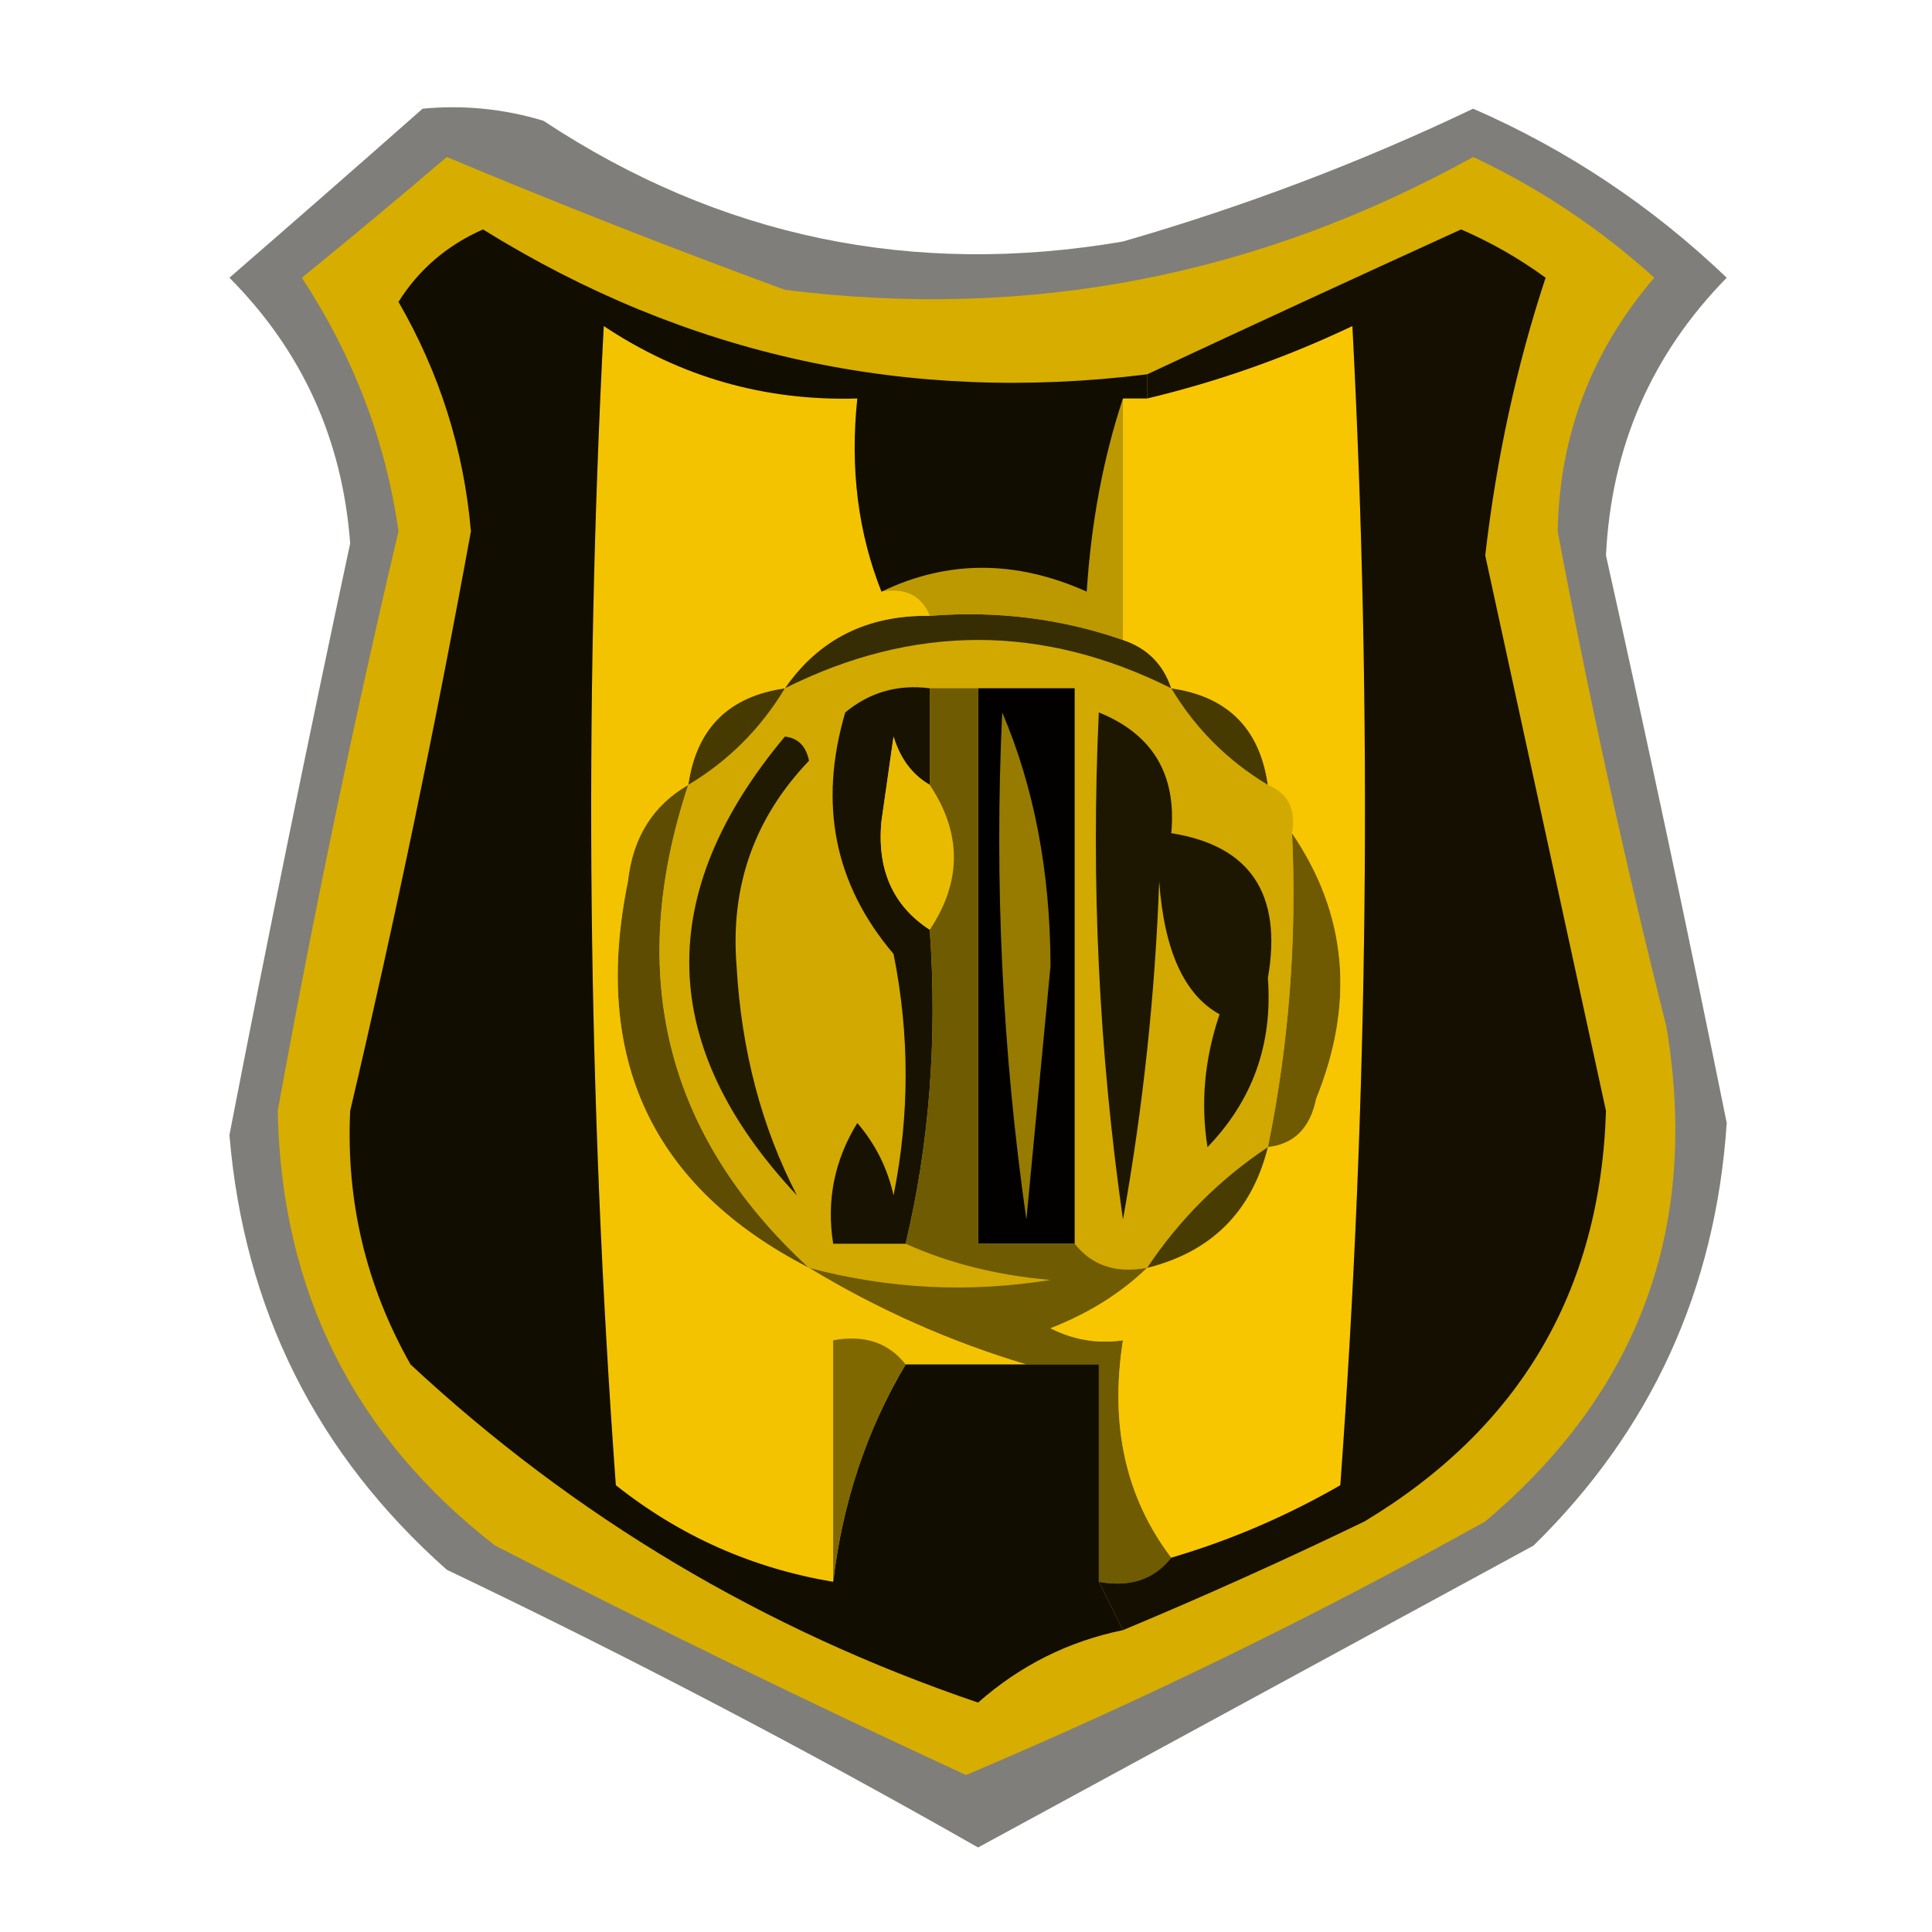 <?xml version="1.0" encoding="UTF-8"?>
<!DOCTYPE svg PUBLIC "-//W3C//DTD SVG 1.1//EN" "http://www.w3.org/Graphics/SVG/1.1/DTD/svg11.dtd">
<svg xmlns="http://www.w3.org/2000/svg" version="1.1" width="80px" height="80px" style="shape-rendering:geometricPrecision; text-rendering:geometricPrecision; image-rendering:optimizeQuality; fill-rule:evenodd; clip-rule:evenodd" xmlns:xlink="http://www.w3.org/1999/xlink">
<g><path style="opacity:0.542" fill="#15120a" d="M 17.5,4.5 C 19.199,4.34 20.866,4.506 22.5,5C 29.803,9.824 37.803,11.491 46.5,10C 51.536,8.546 56.37,6.713 61,4.5C 64.903,6.203 68.403,8.537 71.5,11.5C 68.383,14.678 66.716,18.512 66.5,23C 68.246,30.815 69.912,38.649 71.5,46.5C 71.041,53.392 68.374,59.225 63.5,64C 55.802,68.181 48.135,72.348 40.5,76.5C 33.293,72.397 25.959,68.563 18.5,65C 13.107,60.215 10.107,54.215 9.5,47C 11.087,38.818 12.754,30.652 14.5,22.5C 14.179,18.198 12.513,14.531 9.5,11.5C 12.198,9.159 14.865,6.826 17.5,4.5 Z"/></g>
<g><path style="opacity:1" fill="#d7ad00" d="M 18.5,6.5 C 23.058,8.412 27.724,10.245 32.5,12C 42.585,13.271 52.085,11.438 61,6.5C 63.741,7.789 66.241,9.455 68.5,11.5C 65.906,14.522 64.572,18.022 64.5,22C 65.789,28.87 67.289,35.704 69,42.5C 70.391,50.778 67.891,57.611 61.5,63C 54.542,66.878 47.375,70.378 40,73.5C 33.47,70.485 26.97,67.319 20.5,64C 14.648,59.452 11.648,53.452 11.5,46C 12.96,37.954 14.627,29.954 16.5,22C 15.975,18.268 14.641,14.768 12.5,11.5C 14.571,9.815 16.571,8.148 18.5,6.5 Z"/></g>
<g><path style="opacity:0.988" fill="#5b4b03" d="M 28.5,32.5 C 25.895,40.366 27.562,47.033 33.5,52.5C 27,49.163 24.5,43.83 26,36.5C 26.2,34.68 27.034,33.347 28.5,32.5 Z"/></g>
<g><path style="opacity:0.988" fill="#6d5902" d="M 53.5,34.5 C 55.782,37.846 56.115,41.513 54.5,45.5C 54.253,46.713 53.586,47.38 52.5,47.5C 53.373,43.231 53.706,38.898 53.5,34.5 Z"/></g>
<g><path style="opacity:0.99" fill="#d2aa00" d="M 48.5,28.5 C 49.5,30.167 50.833,31.5 52.5,32.5C 53.338,32.842 53.672,33.508 53.5,34.5C 53.706,38.898 53.373,43.231 52.5,47.5C 50.5,48.833 48.833,50.5 47.5,52.5C 46.209,52.737 45.209,52.404 44.5,51.5C 44.5,43.833 44.5,36.167 44.5,28.5C 43.167,28.5 41.833,28.5 40.5,28.5C 39.833,28.5 39.167,28.5 38.5,28.5C 37.178,28.33 36.011,28.663 35,29.5C 33.884,33.288 34.55,36.622 37,39.5C 37.667,42.833 37.667,46.167 37,49.5C 36.751,48.376 36.251,47.376 35.5,46.5C 34.548,48.045 34.215,49.712 34.5,51.5C 35.5,51.5 36.5,51.5 37.5,51.5C 39.292,52.309 41.292,52.809 43.5,53C 40.132,53.543 36.799,53.376 33.5,52.5C 27.562,47.033 25.895,40.366 28.5,32.5C 30.167,31.5 31.5,30.167 32.5,28.5C 37.833,25.833 43.167,25.833 48.5,28.5 Z"/></g>
<g><path style="opacity:0.996" fill="#201a03" d="M 32.5,30.5 C 33.043,30.56 33.376,30.893 33.5,31.5C 31.234,33.87 30.234,36.703 30.5,40C 30.699,43.495 31.532,46.662 33,49.5C 27.226,43.34 27.059,37.006 32.5,30.5 Z"/></g>
<g><path style="opacity:1" fill="#171202" d="M 38.5,28.5 C 38.5,29.833 38.5,31.167 38.5,32.5C 37.778,32.083 37.278,31.416 37,30.5C 36.833,31.667 36.667,32.833 36.5,34C 36.307,36.008 36.974,37.508 38.5,38.5C 38.818,43.032 38.485,47.366 37.5,51.5C 36.5,51.5 35.5,51.5 34.5,51.5C 34.215,49.712 34.548,48.045 35.5,46.5C 36.251,47.376 36.751,48.376 37,49.5C 37.667,46.167 37.667,42.833 37,39.5C 34.55,36.622 33.884,33.288 35,29.5C 36.011,28.663 37.178,28.33 38.5,28.5 Z"/></g>
<g><path style="opacity:0.994" fill="#1d1702" d="M 45.5,29.5 C 47.727,30.401 48.727,32.067 48.5,34.5C 51.775,35.019 53.108,37.019 52.5,40.5C 52.705,43.228 51.872,45.562 50,47.5C 49.708,45.674 49.875,43.84 50.5,42C 49.039,41.196 48.206,39.363 48,36.5C 47.828,41.202 47.328,45.868 46.5,50.5C 45.503,43.532 45.17,36.532 45.5,29.5 Z"/></g>
<g><path style="opacity:1" fill="#e9bb00" d="M 38.5,32.5 C 39.833,34.5 39.833,36.5 38.5,38.5C 36.974,37.508 36.307,36.008 36.5,34C 36.667,32.833 36.833,31.667 37,30.5C 37.278,31.416 37.778,32.083 38.5,32.5 Z"/></g>
<g><path style="opacity:0.988" fill="#453900" d="M 32.5,28.5 C 31.5,30.167 30.167,31.5 28.5,32.5C 28.833,30.167 30.167,28.833 32.5,28.5 Z"/></g>
<g><path style="opacity:0.988" fill="#443902" d="M 48.5,28.5 C 50.833,28.833 52.167,30.167 52.5,32.5C 50.833,31.5 49.5,30.167 48.5,28.5 Z"/></g>
<g><path style="opacity:1" fill="#020100" d="M 40.5,28.5 C 41.833,28.5 43.167,28.5 44.5,28.5C 44.5,36.167 44.5,43.833 44.5,51.5C 43.167,51.5 41.833,51.5 40.5,51.5C 40.5,43.833 40.5,36.167 40.5,28.5 Z"/></g>
<g><path style="opacity:0.992" fill="#977c00" d="M 41.5,29.5 C 42.821,32.598 43.488,36.098 43.5,40C 43.167,43.5 42.833,47 42.5,50.5C 41.503,43.532 41.17,36.532 41.5,29.5 Z"/></g>
<g><path style="opacity:0.996" fill="#6f5b02" d="M 38.5,28.5 C 39.167,28.5 39.833,28.5 40.5,28.5C 40.5,36.167 40.5,43.833 40.5,51.5C 41.833,51.5 43.167,51.5 44.5,51.5C 45.209,52.404 46.209,52.737 47.5,52.5C 46.4,53.559 45.066,54.392 43.5,55C 44.448,55.483 45.448,55.65 46.5,55.5C 45.946,59.012 46.612,62.012 48.5,64.5C 47.791,65.404 46.791,65.737 45.5,65.5C 45.5,62.5 45.5,59.5 45.5,56.5C 44.5,56.5 43.5,56.5 42.5,56.5C 39.345,55.558 36.345,54.224 33.5,52.5C 36.799,53.376 40.132,53.543 43.5,53C 41.292,52.809 39.292,52.309 37.5,51.5C 38.485,47.366 38.818,43.032 38.5,38.5C 39.833,36.5 39.833,34.5 38.5,32.5C 38.5,31.167 38.5,29.833 38.5,28.5 Z"/></g>
<g><path style="opacity:0.988" fill="#352c05" d="M 38.5,25.5 C 41.279,25.279 43.946,25.612 46.5,26.5C 47.5,26.833 48.167,27.5 48.5,28.5C 43.167,25.833 37.833,25.833 32.5,28.5C 33.911,26.461 35.911,25.461 38.5,25.5 Z"/></g>
<g><path style="opacity:1" fill="#bc9900" d="M 46.5,16.5 C 46.5,19.833 46.5,23.167 46.5,26.5C 43.946,25.612 41.279,25.279 38.5,25.5C 38.158,24.662 37.492,24.328 36.5,24.5C 39.23,23.183 42.063,23.183 45,24.5C 45.183,21.635 45.683,18.969 46.5,16.5 Z"/></g>
<g><path style="opacity:1" fill="#f8c600" d="M 48.5,64.5 C 46.612,62.012 45.946,59.012 46.5,55.5C 45.448,55.65 44.448,55.483 43.5,55C 45.066,54.392 46.4,53.559 47.5,52.5C 50.167,51.833 51.833,50.167 52.5,47.5C 53.586,47.38 54.253,46.713 54.5,45.5C 56.115,41.513 55.782,37.846 53.5,34.5C 53.672,33.508 53.338,32.842 52.5,32.5C 52.167,30.167 50.833,28.833 48.5,28.5C 48.167,27.5 47.5,26.833 46.5,26.5C 46.5,23.167 46.5,19.833 46.5,16.5C 46.833,16.5 47.167,16.5 47.5,16.5C 50.44,15.798 53.273,14.798 56,13.5C 56.833,29.51 56.666,45.51 55.5,61.5C 53.261,62.788 50.928,63.788 48.5,64.5 Z"/></g>
<g><path style="opacity:1" fill="#f4c300" d="M 36.5,24.5 C 37.492,24.328 38.158,24.662 38.5,25.5C 35.911,25.461 33.911,26.461 32.5,28.5C 30.167,28.833 28.833,30.167 28.5,32.5C 27.034,33.347 26.2,34.68 26,36.5C 24.5,43.83 27,49.163 33.5,52.5C 36.345,54.224 39.345,55.558 42.5,56.5C 40.833,56.5 39.167,56.5 37.5,56.5C 36.791,55.596 35.791,55.263 34.5,55.5C 34.5,58.833 34.5,62.167 34.5,65.5C 31.157,64.941 28.157,63.608 25.5,61.5C 24.334,45.51 24.167,29.51 25,13.5C 28.173,15.613 31.673,16.613 35.5,16.5C 35.194,19.385 35.527,22.052 36.5,24.5 Z"/></g>
<g><path style="opacity:1" fill="#140f01" d="M 46.5,67.5 C 46.167,66.833 45.833,66.167 45.5,65.5C 46.791,65.737 47.791,65.404 48.5,64.5C 50.928,63.788 53.261,62.788 55.5,61.5C 56.666,45.51 56.833,29.51 56,13.5C 53.273,14.798 50.44,15.798 47.5,16.5C 47.5,16.167 47.5,15.833 47.5,15.5C 51.731,13.522 56.065,11.522 60.5,9.5C 61.748,10.04 62.915,10.707 64,11.5C 62.798,15.141 61.965,18.975 61.5,23C 63.18,30.74 64.847,38.406 66.5,46C 66.268,53.46 62.935,59.126 56.5,63C 53.179,64.604 49.846,66.104 46.5,67.5 Z"/></g>
<g><path style="opacity:1" fill="#110d01" d="M 47.5,15.5 C 47.5,15.833 47.5,16.167 47.5,16.5C 47.167,16.5 46.833,16.5 46.5,16.5C 45.683,18.969 45.183,21.635 45,24.5C 42.063,23.183 39.23,23.183 36.5,24.5C 35.527,22.052 35.194,19.385 35.5,16.5C 31.673,16.613 28.173,15.613 25,13.5C 24.167,29.51 24.334,45.51 25.5,61.5C 28.157,63.608 31.157,64.941 34.5,65.5C 34.89,62.203 35.89,59.203 37.5,56.5C 39.167,56.5 40.833,56.5 42.5,56.5C 43.5,56.5 44.5,56.5 45.5,56.5C 45.5,59.5 45.5,62.5 45.5,65.5C 45.833,66.167 46.167,66.833 46.5,67.5C 44.243,67.962 42.243,68.962 40.5,70.5C 31.624,67.483 23.791,62.816 17,56.5C 15.158,53.246 14.325,49.746 14.5,46C 16.362,38.07 18.029,30.07 19.5,22C 19.204,18.613 18.204,15.446 16.5,12.5C 17.347,11.155 18.513,10.155 20,9.5C 28.425,14.73 37.592,16.73 47.5,15.5 Z"/></g>
<g><path style="opacity:0.99" fill="#483c01" d="M 52.5,47.5 C 51.833,50.167 50.167,51.833 47.5,52.5C 48.833,50.5 50.5,48.833 52.5,47.5 Z"/></g>
<g><path style="opacity:0.994" fill="#7f6800" d="M 37.5,56.5 C 35.89,59.203 34.89,62.203 34.5,65.5C 34.5,62.167 34.5,58.833 34.5,55.5C 35.791,55.263 36.791,55.596 37.5,56.5 Z"/></g>
</svg>
